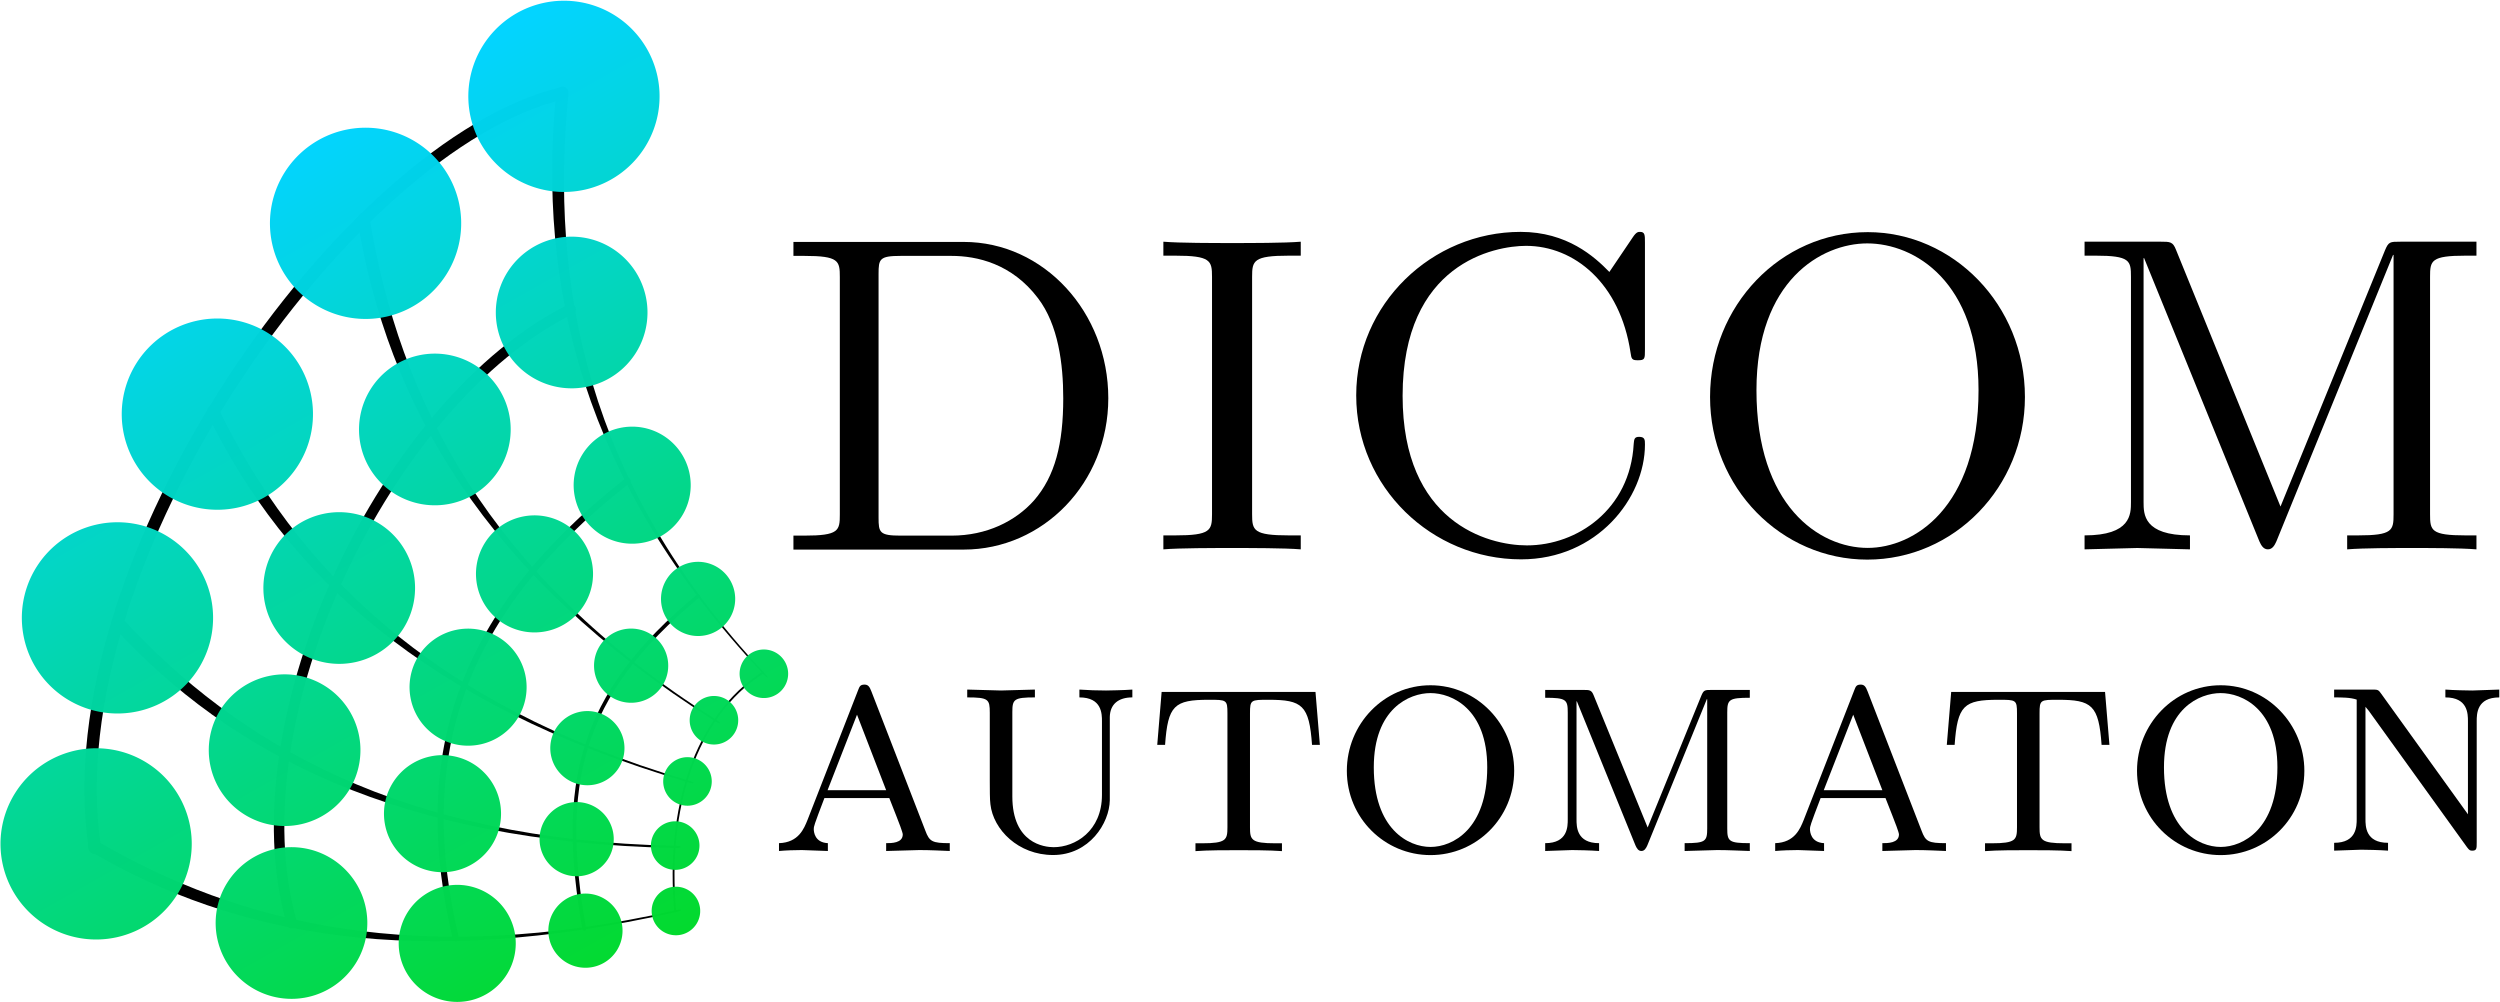 <?xml version="1.0" encoding="UTF-8"?>
<!-- Created with Inkscape (http://www.inkscape.org/) -->
<svg width="405.29mm" height="162.51mm" version="1.1" viewBox="0 0 405.29 162.51" xmlns="http://www.w3.org/2000/svg" xmlns:cc="http://creativecommons.org/ns#" xmlns:dc="http://purl.org/dc/elements/1.1/" xmlns:rdf="http://www.w3.org/1999/02/22-rdf-syntax-ns#" xmlns:xlink="http://www.w3.org/1999/xlink">
<style type="text/css">
  #dots01 {
      fill: url(#linearGradientCycleA);
      visibility: visible;
  }
</style>
 <defs>
  <linearGradient id="linearGradientCycleA" x1="952.34" x2="1035.1" y1="2749.3" y2="2895.8" gradientTransform="translate(-5.4511e-5 164.8)" gradientUnits="userSpaceOnUse">
   <stop stop-color="#00d3ff" stop-opacity="0.99" offset="0">
    <animate attributeName="stop-color" values="#00d3ff;#8c46a8;#ff0002;#8c46a8;#00d3ff" dur="20s" repeatCount="indefinite" />
    <animate attributeName="x1"         values="952.34;1494.9;952.34;1494.9;952.34"      dur="20s" repeatCount="indefinite" />
    <animate attributeName="x2"         values="1035.1;1588.3;1035.1;1588.3;1035.1"      dur="20s" repeatCount="indefinite" />
    <animate attributeName="y1"         values="2749.3;2764.8;2749.3;2764.8;2749.3"      dur="20s" repeatCount="indefinite" />
    <animate attributeName="y2"         values="2895.8;2818.2;2895.8;2818.2;2895.8"      dur="20s" repeatCount="indefinite" />
   </stop>
   <stop stop-color="#00da04" stop-opacity="0.99" offset="1">
    <animate attributeName="stop-color" values="#00da04;#4ec5d5;#ffff02;#4ec5d5;#00da04" dur="20s" repeatCount="indefinite" />
    <animate attributeName="x1"         values="952.34;1494.9;952.34;1494.9;952.34"      dur="20s" repeatCount="indefinite" />
    <animate attributeName="x2"         values="1035.1;1588.3;1035.1;1588.3;1035.1"      dur="20s" repeatCount="indefinite" />
    <animate attributeName="y1"         values="2749.3;2764.8;2749.3;2764.8;2749.3"      dur="20s" repeatCount="indefinite" />
    <animate attributeName="y2"         values="2895.8;2818.2;2895.8;2818.2;2895.8"      dur="20s" repeatCount="indefinite" />
   </stop>
  </linearGradient>
 </defs>
 <g transform="translate(77.273 -237.34)">
  <g transform="translate(-964.3 -2662.9)">
   <g transform="translate(0 631.98)">
    <path d="m902.26 2404.5c-0.997 0.056-1.305 1.378-0.436 1.869 23.385 13.674 52.732 19.224 94.666 9.771 1.374-0.245 1.297-0.652-0.049-0.284-41.552 9.367-70.62 2.228-93.607-11.214-0.173-0.104-0.373-0.154-0.574-0.143z" style="color-rendering:auto;color:#000000;dominant-baseline:auto;fill-rule:evenodd;font-feature-settings:normal;font-variant-alternates:normal;font-variant-caps:normal;font-variant-ligatures:normal;font-variant-numeric:normal;font-variant-position:normal;image-rendering:auto;isolation:auto;mix-blend-mode:normal;shape-padding:0;shape-rendering:auto;solid-color:#000000;text-decoration-color:#000000;text-decoration-line:none;text-decoration-style:solid;text-indent:0;text-orientation:mixed;text-transform:none;white-space:normal"/>
    <path d="m906.09 2368.2c-0.849 0.048-1.254 1.067-0.67 1.685 18.996 20.704 46.445 34.922 90.978 35.846 1.388 0.087 1.391-0.386 6.9e-4 -0.356-44.11-0.915-70.834-16.494-89.504-36.842-0.203-0.229-0.5-0.351-0.805-0.334z" style="color-rendering:auto;color:#000000;dominant-baseline:auto;fill-rule:evenodd;font-feature-settings:normal;font-variant-alternates:normal;font-variant-caps:normal;font-variant-ligatures:normal;font-variant-numeric:normal;font-variant-position:normal;image-rendering:auto;isolation:auto;mix-blend-mode:normal;shape-padding:0;shape-rendering:auto;solid-color:#000000;text-decoration-color:#000000;text-decoration-line:none;text-decoration-style:solid;text-indent:0;text-orientation:mixed;text-transform:none;white-space:normal"/>
    <path d="m921.6 2334c-0.759-0.024-1.267 0.773-0.924 1.451 12.579 25.769 35.198 47.078 77.809 59.602 1.306 0.426 1.363 0.056 0.035-0.292-42.181-12.397-63.677-34.848-76.047-60.188-0.161-0.34-0.498-0.56-0.873-0.572z" style="color-rendering:auto;color:#000000;dominant-baseline:auto;fill-rule:evenodd;font-feature-settings:normal;font-variant-alternates:normal;font-variant-caps:normal;font-variant-ligatures:normal;font-variant-numeric:normal;font-variant-position:normal;image-rendering:auto;isolation:auto;mix-blend-mode:normal;shape-padding:0;shape-rendering:auto;solid-color:#000000;text-decoration-color:#000000;text-decoration-line:none;text-decoration-style:solid;text-indent:0;text-orientation:mixed;text-transform:none;white-space:normal"/>
    <path d="m945.99 2302.8c-0.631-0.015-1.118 0.552-1.008 1.174 4.843 29.589 20.455 57.54 57.887 81.149 1.139 0.76 1.298 0.437 0.121-0.262-37.022-23.351-51.264-52.068-56.034-81.209-0.072-0.481-0.48-0.841-0.967-0.852z" style="color-rendering:auto;color:#000000;dominant-baseline:auto;fill-rule:evenodd;font-feature-settings:normal;font-variant-alternates:normal;font-variant-caps:normal;font-variant-ligatures:normal;font-variant-numeric:normal;font-variant-position:normal;image-rendering:auto;isolation:auto;mix-blend-mode:normal;shape-padding:0;shape-rendering:auto;solid-color:#000000;text-decoration-color:#000000;text-decoration-line:none;text-decoration-style:solid;text-indent:0;text-orientation:mixed;text-transform:none;white-space:normal"/>
    <path d="m978.18 2282.3c-0.514 0.01-0.937 0.404-0.98 0.916-3.111 31.232 4.266 63.146 33.472 94.213 0.911 1.026 1.163 0.823 0.195-0.15-28.833-30.67-34.747-63.048-31.677-93.866 0.068-0.6-0.406-1.123-1.01-1.113z" style="color-rendering:auto;color:#000000;dominant-baseline:auto;fill-rule:evenodd;font-feature-settings:normal;font-variant-alternates:normal;font-variant-caps:normal;font-variant-ligatures:normal;font-variant-numeric:normal;font-variant-position:normal;image-rendering:auto;isolation:auto;mix-blend-mode:normal;shape-padding:0;shape-rendering:auto;solid-color:#000000;text-decoration-color:#000000;text-decoration-line:none;text-decoration-style:solid;text-indent:0;text-orientation:mixed;text-transform:none;white-space:normal"/>
    <path d="m1010.7 2377.3c-11.042 7.155-15.682 22.082-14.212 38.706" style="fill:none;stroke-linecap:round;stroke-width:.3;stroke:#000"/>
    <path d="m1000.2 2364.9c-19.59 16.156-22.516 30.876-18.458 53.937" style="fill:none;stroke-linecap:round;stroke-width:.6;stroke:#000"/>
    <path d="m978.1 2283.4c-34.598 8.26-82.755 75.883-75.692 122.33" style="fill:none;stroke-linecap:round;stroke-width:2;stroke:#000"/>
    <path d="m979.54 2318.4c-29.667 14.654-54.765 66.199-45.201 99.516" style="fill:none;stroke-linecap:round;stroke-width:1.7;stroke:#000"/>
    <path d="m988.75 2346.2c-28.427 22.264-34.486 46.067-27.834 74.16" style="fill:none;stroke-linecap:round;stroke:#000"/>
   </g>
   <g id="dots01"> 
   <path d="m1014.7 3008.6a3.935 3.935 0 0 0-4.707-2.968 3.935 3.935 0 0 0-2.967 4.707 3.935 3.935 0 0 0 4.707 2.967 3.935 3.935 0 0 0 2.968-4.707zm-8.093 7.535a3.935 3.935 0 0 0-4.707-2.967 3.935 3.935 0 0 0-2.967 4.707 3.935 3.935 0 0 0 4.707 2.968 3.935 3.935 0 0 0 2.967-4.707zm-4.291 9.919a3.935 3.935 0 0 0-4.707-2.967 3.935 3.935 0 0 0-2.967 4.707 3.935 3.935 0 0 0 4.707 2.968 3.935 3.935 0 0 0 2.968-4.707zm-1.992 10.398a3.935 3.935 0 0 0-4.707-2.967 3.935 3.935 0 0 0-2.967 4.707 3.935 3.935 0 0 0 4.707 2.968 3.935 3.935 0 0 0 2.968-4.707zm0.119 10.604a3.935 3.935 0 0 0-4.707-2.967 3.935 3.935 0 0 0-2.967 4.707 3.935 3.935 0 0 0 4.707 2.968 3.935 3.935 0 0 0 2.968-4.707zm-12.641 2.731a6.014 6.014 0 0 0-7.194-4.535 6.014 6.014 0 0 0-4.535 7.194 6.014 6.014 0 0 0 7.194 4.535 6.014 6.014 0 0 0 4.535-7.194zm-1.425-14.833a6.014 6.014 0 0 0-7.194-4.535 6.014 6.014 0 0 0-4.535 7.194 6.014 6.014 0 0 0 7.194 4.535 6.014 6.014 0 0 0 4.535-7.194zm1.738-14.754a6.014 6.014 0 0 0-7.194-4.535 6.014 6.014 0 0 0-4.535 7.194 6.014 6.014 0 0 0 7.194 4.535 6.014 6.014 0 0 0 4.535-7.194zm7.094-13.372a6.014 6.014 0 0 0-7.194-4.535 6.014 6.014 0 0 0-4.535 7.194 6.014 6.014 0 0 0 7.194 4.535 6.014 6.014 0 0 0 4.535-7.194zm10.856-10.823a6.014 6.014 0 0 0-7.194-4.535 6.014 6.014 0 0 0-4.535 7.194 6.014 6.014 0 0 0 7.194 4.535 6.014 6.014 0 0 0 4.535-7.194zm-7.297-19.207a9.488 9.488 0 0 0-11.351-7.156 9.488 9.488 0 0 0-7.156 11.351 9.488 9.488 0 0 0 11.351 7.156 9.488 9.488 0 0 0 7.156-11.351zm-15.834 14.383a9.488 9.488 0 0 0-11.351-7.156 9.488 9.488 0 0 0-7.156 11.351 9.488 9.488 0 0 0 11.351 7.156 9.488 9.488 0 0 0 7.156-11.351zm-10.769 18.363a9.488 9.488 0 0 0-11.351-7.156 9.488 9.488 0 0 0-7.156 11.351 9.488 9.488 0 0 0 11.351 7.156 9.488 9.488 0 0 0 7.156-11.351zm-4.146 20.51a9.488 9.488 0 0 0-11.351-7.156 9.488 9.488 0 0 0-7.156 11.351 9.488 9.488 0 0 0 11.351 7.156 9.488 9.488 0 0 0 7.156-11.351zm2.386 21.027a9.488 9.488 0 0 0-11.351-7.156 9.488 9.488 0 0 0-7.156 11.351 9.488 9.488 0 0 0 11.351 7.156 9.488 9.488 0 0 0 7.156-11.351zm-24.132-3.924a12.294 12.294 0 0 0-14.708-9.272 12.294 12.294 0 0 0-9.272 14.708 12.294 12.294 0 0 0 14.708 9.272 12.294 12.294 0 0 0 9.272-14.708zm-1.116-28.017a12.294 12.294 0 0 0-14.708-9.273 12.294 12.294 0 0 0-9.272 14.708 12.294 12.294 0 0 0 14.708 9.272 12.294 12.294 0 0 0 9.272-14.708zm8.854-26.289a12.294 12.294 0 0 0-14.708-9.273 12.294 12.294 0 0 0-9.272 14.708 12.294 12.294 0 0 0 14.708 9.272 12.294 12.294 0 0 0 9.272-14.708zm15.503-25.706a12.294 12.294 0 0 0-14.708-9.272 12.294 12.294 0 0 0-9.272 14.708 12.294 12.294 0 0 0 14.708 9.272 12.294 12.294 0 0 0 9.272-14.708zm22.178-18.962a12.294 12.294 0 0 0-14.708-9.272 12.294 12.294 0 0 0-9.272 14.708 12.294 12.294 0 0 0 14.708 9.272 12.294 12.294 0 0 0 9.272-14.708zm1.878-35.751a15.502 15.502 0 0 0-18.545-11.691 15.502 15.502 0 0 0-11.691 18.545 15.502 15.502 0 0 0 18.545 11.691 15.502 15.502 0 0 0 11.691-18.545zm-32.16 20.586a15.502 15.502 0 0 0-18.545-11.691 15.502 15.502 0 0 0-11.691 18.545 15.502 15.502 0 0 0 18.545 11.691 15.502 15.502 0 0 0 11.691-18.545zm-24.027 30.933a15.502 15.502 0 0 0-18.545-11.691 15.502 15.502 0 0 0-11.691 18.545 15.502 15.502 0 0 0 18.545 11.691 15.502 15.502 0 0 0 11.691-18.545zm-16.195 33.03a15.502 15.502 0 0 0-18.545-11.691 15.502 15.502 0 0 0-11.691 18.545 15.502 15.502 0 0 0 18.545 11.691 15.502 15.502 0 0 0 11.691-18.545zm-3.46 36.638a15.502 15.502 0 0 0-18.545-11.691 15.502 15.502 0 0 0-11.691 18.545 15.502 15.502 0 0 0 18.545 11.691 15.502 15.502 0 0 0 11.691-18.545z"/>
   </g>
   <g aria-label="DICOM automaton">
    <path d="m1066.7 2964.8c0-13.948-10.443-25.34-23.441-25.34h-27.604v2.264h1.753c5.623 0 5.769 0.803 5.769 3.432v38.484c0 2.629-0.146 3.432-5.769 3.432h-1.753v2.264h27.604c12.852 0 23.441-10.808 23.441-24.536zm-7.303 0c0 7.375-1.315 12.633-4.747 16.577-2.994 3.359-7.668 5.696-13.364 5.696h-8.252c-3.432 0-3.578-0.511-3.578-2.921v-39.506c0-2.41 0.146-2.921 3.578-2.921h8.252c4.089 0 9.785 1.241 14.021 6.864 3.286 4.308 4.089 10.662 4.089 16.212z" style="stroke-width:.265px"/>
    <path d="m1097.9 2989.3v-2.264h-1.899c-5.769 0-5.988-0.803-5.988-3.432v-38.484c0-2.629 0.219-3.432 5.988-3.432h1.899v-2.264c-2.556 0.219-8.325 0.219-11.1 0.219-2.848 0-8.617 0-11.173-0.219v2.264h1.899c5.769 0 5.988 0.803 5.988 3.432v38.484c0 2.629-0.219 3.432-5.988 3.432h-1.899v2.264c2.556-0.219 8.325-0.219 11.1-0.219 2.848 0 8.617 0 11.173 0.219z" style="stroke-width:.265px"/>
    <path d="m1153.7 2972.3c0-0.73 0-1.241-0.949-1.241-0.803 0-0.803 0.438-0.876 1.168-0.584 10.589-9.128 16.431-17.307 16.431-6.426 0-20.155-3.797-20.155-24.244 0-21.542 14.97-24.317 20.009-24.317 7.814 0 15.262 6.061 16.942 17.307 0.146 1.022 0.219 1.241 1.168 1.241 1.168 0 1.168-0.219 1.168-1.753v-17.307c0-1.241 0-1.753-0.803-1.753-0.292 0-0.584 0-1.168 0.876l-3.797 5.623c-2.41-2.483-6.864-6.499-14.386-6.499-14.386 0-26.654 11.684-26.654 26.508 0 14.897 12.268 26.581 26.727 26.581 12.341 0 20.082-9.931 20.082-18.621z" style="stroke-width:.265px"/>
    <path d="m1215.3 2964.6c0-14.97-11.684-26.727-25.486-26.727-14.094 0-25.559 11.903-25.559 26.727 0 14.751 11.611 26.362 25.486 26.362 14.094 0 25.559-11.757 25.559-26.362zm-7.521-1.095c0 19.06-10.516 25.559-17.964 25.559-7.887 0-18.037-6.864-18.037-25.559 0-17.818 10.589-23.806 17.964-23.806 7.668 0 18.037 6.207 18.037 23.806z" style="stroke-width:.265px"/>
    <path d="m1288.5 2989.3v-2.264h-1.753c-5.623 0-5.769-0.803-5.769-3.432v-38.484c0-2.629 0.146-3.432 5.769-3.432h1.753v-2.264h-12.341c-1.679 0-1.899 0-2.483 1.387l-16.942 41.551-16.942-41.624c-0.511-1.315-0.949-1.315-2.483-1.315h-12.341v2.264h1.753c5.623 0 5.769 0.803 5.769 3.432v36.512c0 1.972 0 5.404-7.522 5.404v2.264l8.544-0.219 8.544 0.219v-2.264c-7.521 0-7.521-3.432-7.521-5.404v-39.506l0.073-0.073 18.694 45.933c0.292 0.657 0.657 1.314 1.387 1.314 0.73 0 1.095-0.657 1.387-1.314l18.914-46.444 0.073 0.073v41.989c0 2.629-0.146 3.432-5.769 3.432h-1.753v2.264c2.702-0.219 7.668-0.219 10.516-0.219s7.741 0 10.443 0.219z" style="stroke-width:.265px"/>
    <path d="m1041 3038.2v-1.27c-2.845 0-3.302-0.254-3.962-2.032l-8.738-22.555c-0.305-0.813-0.559-1.118-1.118-1.118-0.711 0-0.813 0.305-1.067 0.965l-8.179 20.98c-0.559 1.372-1.422 3.658-4.623 3.759v1.27c1.118-0.102 2.591-0.152 3.708-0.152l4.216 0.152v-1.27c-2.134-0.102-2.286-1.829-2.286-2.286 0-0.406 0-0.508 1.727-5.029h10.516l1.118 2.845c0.406 1.016 1.067 2.743 1.067 3.048 0 1.422-1.829 1.422-2.692 1.422v1.27l5.385-0.152c1.727 0 3.708 0.102 4.928 0.152zm-10.312-9.855h-9.5l4.775-12.243z" style="stroke-width:.265px"/>
    <path d="m1070.6 3013.3v-1.27c-1.27 0.102-3.962 0.152-4.267 0.152-1.422 0-2.896-0.051-4.318-0.152v1.27c3.658 0 3.658 2.692 3.658 3.861v11.938c0 5.893-4.369 8.484-7.823 8.484-1.524 0-6.706-0.61-6.706-8.23v-13.665c0-2.083 0.254-2.388 3.658-2.388v-1.27l-5.486 0.152-5.486-0.152v1.27c3.454 0 3.658 0.305 3.658 2.489v11.024c0 1.27 0 3.15 0.102 3.81 0.457 4.115 4.521 8.23 10.16 8.23 5.893 0 9.144-5.182 9.195-8.89v-13.513c0.051-2.032 1.372-3.15 3.658-3.15z" style="stroke-width:.265px"/>
    <path d="m1101 3021-0.711-8.585h-24.943l-0.711 8.585h1.27c0.457-6.401 1.473-7.315 7.112-7.315 2.845 0 2.997 0 2.997 2.184v18.491c0 2.032-0.203 2.591-4.115 2.591h-1.067v1.27c1.981-0.152 4.978-0.152 7.01-0.152s5.029 0 7.01 0.152v-1.27h-1.067c-3.912 0-4.115-0.559-4.115-2.591v-18.491c0-2.184 0.152-2.184 2.997-2.184 5.486 0 6.604 0.864 7.061 7.315z" style="stroke-width:.265px"/>
    <path d="m1132.5 3025.2c0-7.569-6.045-13.868-13.564-13.868-7.569 0-13.564 6.299-13.564 13.868 0 7.671 6.147 13.665 13.564 13.665s13.564-5.994 13.564-13.665zm-4.369-0.559c0 10.008-5.588 12.903-9.195 12.903s-9.195-2.896-9.195-12.903c0-9.55 5.791-12.04 9.195-12.04 3.454 0 9.195 2.54 9.195 12.04z" style="stroke-width:.265px"/>
    <path d="m1170.7 3038.2v-1.27c-3.404 0-3.658-0.305-3.658-2.388v-18.796c0-2.083 0.254-2.388 3.658-2.388v-1.27h-6.147c-1.168 0-1.321 0-1.727 0.965l-8.687 21.336-8.738-21.387c-0.356-0.914-0.66-0.914-1.727-0.914h-6.147v1.27c3.404 0 3.658 0.305 3.658 2.388v17.323c0 1.168 0 3.861-3.658 3.861v1.27l4.369-0.152c0.762 0 3.099 0.051 4.369 0.152v-1.27c-3.658 0-3.658-2.692-3.658-3.861v-19.101l0.051-0.051 9.5 23.368c0.203 0.457 0.457 0.914 0.965 0.914s0.762-0.457 0.965-0.914l9.652-23.724 0.051 0.051v20.93c0 2.083-0.254 2.388-3.658 2.388v1.27l5.283-0.152c1.778 0 3.607 0.102 5.283 0.152z" style="stroke-width:.265px"/>
    <path d="m1202.5 3038.2v-1.27c-2.845 0-3.302-0.254-3.962-2.032l-8.738-22.555c-0.305-0.813-0.559-1.118-1.118-1.118-0.711 0-0.813 0.305-1.067 0.965l-8.179 20.98c-0.559 1.372-1.422 3.658-4.623 3.759v1.27c1.118-0.102 2.591-0.152 3.708-0.152l4.216 0.152v-1.27c-2.134-0.102-2.286-1.829-2.286-2.286 0-0.406 0-0.508 1.727-5.029h10.516l1.118 2.845c0.406 1.016 1.067 2.743 1.067 3.048 0 1.422-1.829 1.422-2.692 1.422v1.27l5.385-0.152c1.727 0 3.708 0.102 4.928 0.152zm-10.312-9.855h-9.5l4.775-12.243z" style="stroke-width:.265px"/>
    <path d="m1229 3021-0.711-8.585h-24.943l-0.711 8.585h1.27c0.457-6.401 1.473-7.315 7.112-7.315 2.845 0 2.997 0 2.997 2.184v18.491c0 2.032-0.203 2.591-4.115 2.591h-1.067v1.27c1.981-0.152 4.978-0.152 7.01-0.152s5.029 0 7.01 0.152v-1.27h-1.067c-3.912 0-4.115-0.559-4.115-2.591v-18.491c0-2.184 0.152-2.184 2.997-2.184 5.486 0 6.604 0.864 7.061 7.315z" style="stroke-width:.265px"/>
    <path d="m1260.6 3025.2c0-7.569-6.045-13.868-13.564-13.868-7.569 0-13.564 6.299-13.564 13.868 0 7.671 6.147 13.665 13.564 13.665s13.564-5.994 13.564-13.665zm-4.369-0.559c0 10.008-5.588 12.903-9.195 12.903s-9.195-2.896-9.195-12.903c0-9.55 5.791-12.04 9.195-12.04 3.454 0 9.195 2.54 9.195 12.04z" style="stroke-width:.265px"/>
    <path d="m1292.2 3013.3v-1.27l-4.369 0.152c-0.762 0-3.099-0.051-4.369-0.152v1.27c3.658 0 3.658 2.692 3.658 3.861v15.088l-14.072-19.558c-0.457-0.66-0.559-0.66-1.524-0.66h-6.096v1.27c1.219 0 2.642 0 3.658 0.356v19.355c0 1.168 0 3.861-3.658 3.861v1.27l4.369-0.152c0.762 0 3.099 0.051 4.369 0.152v-1.27c-3.658 0-3.658-2.692-3.658-3.861v-18.186l0.508 0.61 15.951 22.149c0.406 0.559 0.559 0.559 0.864 0.559 0.711 0 0.711-0.356 0.711-1.321v-19.66c0-1.168 0-3.861 3.658-3.861z" style="stroke-width:.265px"/>
   </g>
   <flowRoot style="fill:black;font-family:'Latin Modern Roman';font-size:13.75px;letter-spacing:0px;line-height:125%;stroke-width:1px;word-spacing:0px;writing-mode:lr" xml:space="preserve"><flowRegion><rect x="194.29" y="-198.65" width="124.29" height="102.86"/></flowRegion><flowPara/></flowRoot>
  </g>
 </g>
</svg>
